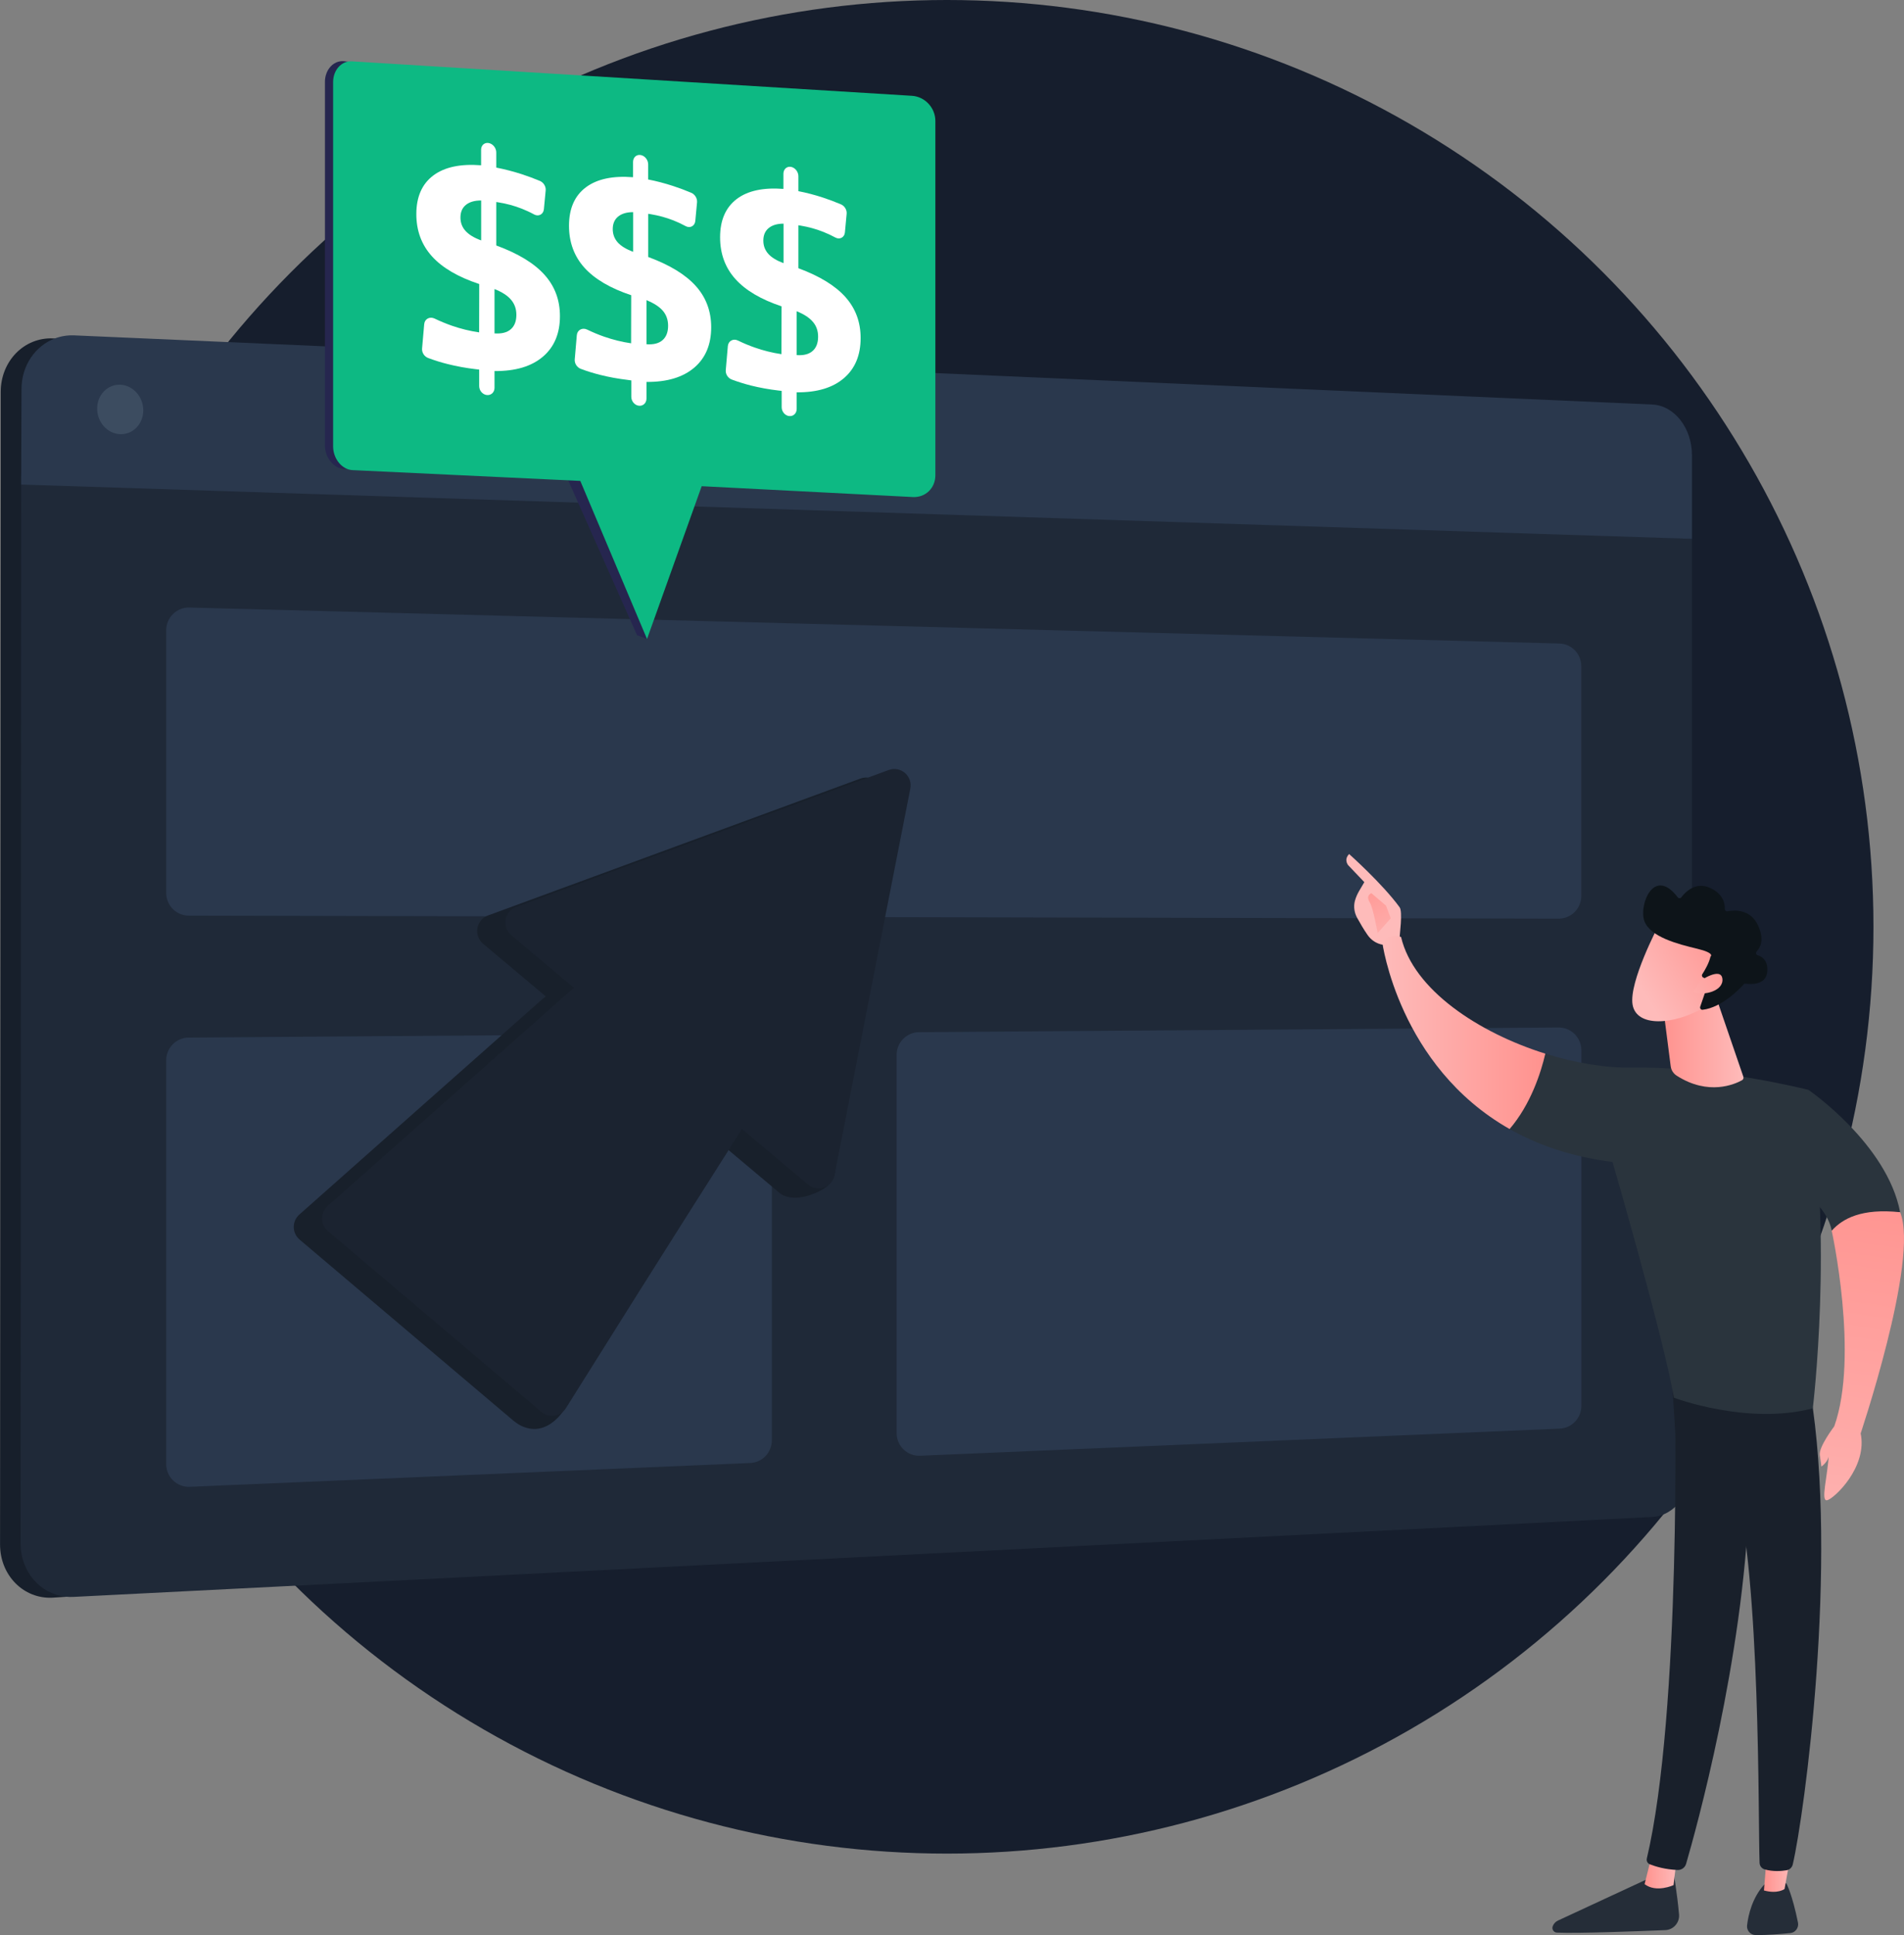 <svg width="187" height="190" viewBox="0 0 187 190" fill="none" xmlns="http://www.w3.org/2000/svg">
<rect x="0" y="0" width="187" height="190" fill="#808080" stroke="none"/>
<circle cx="93" cy="91" r="91" fill="#161E2D"/>
<path d="M164.091 44.98V144.027C164.091 146.683 162.37 146.877 160.165 146.991L105.547 150.474L6.478 156.786L5.159 156.872C2.317 157.018 1.77631e-05 154.677 0.005 151.642L0.07 47.04V38.489C0.07 35.455 2.37 33.102 5.212 33.227L5.395 33.238L42.268 34.849L160.171 40.009C162.369 40.096 164.091 42.324 164.091 44.98Z" fill="#171F2B"/>
<path d="M166.177 52.909V143.93C166.177 146.591 164.455 148.841 162.251 148.949L105.836 151.805L7.191 156.797C6.944 156.808 6.703 156.802 6.462 156.775C3.963 156.521 2.021 154.325 2.021 151.55L2.075 47.565V46.759L46.129 48.403L164.016 52.817L166.177 52.909Z" fill="#1F2938"/>
<path d="M166.177 44.704V52.909L164.032 52.838L46.151 49.009L2.081 47.576V46.77L2.113 38.203C2.113 35.882 3.475 33.952 5.384 33.232C5.974 33.01 6.617 32.902 7.288 32.929L42.059 34.449L162.257 39.717C164.455 39.809 166.177 42.043 166.177 44.704Z" fill="#2A384D"/>
<path d="M14.072 40.29C14.072 41.626 13.058 42.676 11.808 42.632C10.554 42.589 9.54 41.459 9.54 40.117C9.54 38.776 10.559 37.727 11.814 37.775C13.058 37.824 14.072 38.955 14.072 40.29Z" fill="#3C4C60"/>
<path d="M153.087 90.201L18.533 89.903C17.311 89.903 16.324 88.903 16.324 87.67V61.887C16.324 60.632 17.348 59.621 18.598 59.653L153.151 63.185C154.352 63.217 155.307 64.207 155.307 65.419V87.962C155.307 89.2 154.315 90.201 153.087 90.201Z" fill="#2A384D"/>
<path d="M73.682 143.648L18.63 145.985C17.369 146.039 16.324 145.022 16.324 143.757V104.112C16.324 102.884 17.305 101.889 18.522 101.878L73.575 101.472C74.803 101.461 75.806 102.467 75.806 103.706V141.42C75.806 142.615 74.868 143.6 73.682 143.648Z" fill="#2A384D"/>
<path d="M153.189 140.273L90.365 142.935C89.105 142.989 88.06 141.972 88.06 140.706V103.582C88.06 102.354 89.041 101.359 90.258 101.348L153.081 100.888C154.309 100.877 155.312 101.883 155.312 103.122V138.045C155.307 139.24 154.374 140.225 153.189 140.273Z" fill="#2A384D"/>
<path d="M86.107 76.733C85.668 76.355 85.056 76.241 84.515 76.441L47.915 89.892C47.373 90.093 46.982 90.563 46.885 91.136C46.789 91.704 46.998 92.288 47.438 92.656L53.605 97.838C53.594 97.843 53.583 97.854 53.572 97.859C53.363 98.022 53.16 98.195 52.961 98.373C49.282 101.629 45.609 104.885 41.935 108.141C37.758 111.846 33.575 115.551 29.398 119.256C29.044 119.569 28.845 120.018 28.851 120.489C28.856 120.959 29.065 121.408 29.424 121.711C36.45 127.655 43.442 133.583 50.414 139.484C50.467 139.532 50.532 139.576 50.591 139.614C50.591 139.614 52.934 141.707 55.283 138.618C54.634 138.445 53.942 138.234 53.454 138.078C55.556 134.724 57.659 131.371 59.766 128.028C63.064 122.793 66.373 117.568 69.692 112.349C69.832 112.133 69.96 111.911 70.084 111.689L76.589 117.152C76.589 117.152 76.637 117.2 76.739 117.26C76.868 117.346 77.002 117.411 77.147 117.455C77.65 117.628 78.503 117.736 79.753 117.271C81.946 116.454 81.941 115.464 82.026 115.042C82.075 114.799 80.713 114.583 79.538 114.437L86.633 78.28C86.751 77.702 86.547 77.112 86.107 76.733Z" fill="#18202B"/>
<path d="M71.961 95.447C68.315 92.386 61.499 93.132 56.351 97.021C56.142 97.183 55.938 97.356 55.739 97.535C52.061 100.791 48.387 104.047 44.714 107.303C40.536 111.008 36.353 114.713 32.176 118.417C31.822 118.731 31.624 119.18 31.629 119.651C31.634 120.121 31.843 120.57 32.203 120.873C39.228 126.817 46.221 132.745 53.192 138.646C53.546 138.948 54.013 139.078 54.468 139.002C54.924 138.932 55.332 138.662 55.578 138.267C57.895 134.567 60.212 130.873 62.539 127.179C65.837 121.944 69.146 116.719 72.465 111.5C72.61 111.278 72.744 111.051 72.873 110.824C75.887 105.177 75.586 98.487 71.961 95.447Z" fill="#1B2330"/>
<path d="M88.88 75.895C88.44 75.516 87.829 75.403 87.287 75.603L50.688 89.054C50.146 89.254 49.755 89.725 49.658 90.298C49.561 90.866 49.77 91.45 50.21 91.818L79.362 116.308C79.796 116.676 80.391 116.779 80.922 116.589C81.453 116.4 81.85 115.94 81.962 115.378L89.406 77.437C89.524 76.863 89.32 76.274 88.88 75.895Z" fill="#1B2330"/>
<path d="M55.428 46.316L62.566 62.368L63.558 62.742C63.558 62.742 62.936 56.803 62.797 56.386C62.657 55.97 59.976 47.414 59.976 47.414L55.428 46.316Z" fill="#26264F"/>
<path d="M87.84 11.592L33.731 6.005C32.734 5.946 31.913 6.865 31.913 8.034V43.73C31.913 44.931 32.782 46.002 33.801 46.051L83.357 45.174C84.563 45.223 90.768 47.792 90.768 46.526V11.857C90.773 10.554 89.116 11.674 87.84 11.592Z" fill="#26264F"/>
<path d="M89.566 9.407L34.546 6.022C33.543 5.962 32.717 6.882 32.717 8.055V43.833C32.717 45.039 33.586 46.11 34.616 46.159L56.994 47.219L63.547 62.742L68.915 47.738L89.652 48.803C90.896 48.863 91.867 47.927 91.867 46.656V11.895C91.872 10.586 90.848 9.489 89.566 9.407Z" fill="#0DB983"/>
<path d="M47.996 14.043C48.408 14.118 48.741 14.529 48.741 14.967V16.455C49.567 16.617 50.387 16.828 51.213 17.093C51.819 17.288 52.425 17.515 53.026 17.764C53.385 17.915 53.632 18.31 53.594 18.699L53.417 20.549C53.369 21.041 52.902 21.296 52.463 21.058C52.066 20.841 51.664 20.657 51.245 20.49C50.521 20.203 49.755 19.997 48.95 19.868L48.741 19.835V24.102C50.891 24.892 52.463 25.849 53.482 26.985C54.495 28.116 54.994 29.462 54.994 31.042C54.994 32.745 54.436 34.071 53.321 35.022C52.195 35.98 50.618 36.45 48.569 36.434V38.078C48.569 38.516 48.237 38.83 47.824 38.787H47.813C47.4 38.743 47.062 38.349 47.062 37.911V36.288L46.73 36.25C45.77 36.137 44.848 35.969 43.968 35.747C43.314 35.585 42.676 35.385 42.054 35.152C41.678 35.012 41.421 34.622 41.453 34.222L41.662 31.831C41.705 31.312 42.209 31.047 42.687 31.28C43.239 31.545 43.802 31.777 44.37 31.977C45.255 32.286 46.151 32.502 47.057 32.637L47.068 27.889C44.998 27.202 43.448 26.298 42.429 25.173C41.405 24.043 40.89 22.658 40.89 21.02C40.89 19.327 41.448 18.061 42.558 17.228C43.663 16.401 45.228 16.071 47.25 16.228V14.702C47.25 14.264 47.583 13.972 47.996 14.043ZM47.25 19.684C46.612 19.684 46.113 19.83 45.759 20.116C45.4 20.408 45.223 20.82 45.223 21.36C45.223 21.869 45.389 22.307 45.722 22.675C46.054 23.042 46.564 23.351 47.256 23.605V19.684H47.25ZM48.569 28.381V32.735C49.261 32.783 49.792 32.654 50.162 32.334C50.532 32.015 50.715 31.539 50.715 30.912C50.715 30.339 50.543 29.846 50.2 29.441C49.862 29.03 49.315 28.678 48.569 28.381Z" fill="white"/>
<path d="M62.925 15.222C63.333 15.292 63.66 15.703 63.66 16.141V17.623C64.475 17.78 65.29 17.996 66.105 18.261C66.706 18.456 67.301 18.678 67.897 18.932C68.251 19.083 68.492 19.478 68.46 19.862L68.288 21.701C68.24 22.188 67.779 22.442 67.344 22.204C66.953 21.993 66.556 21.804 66.143 21.642C65.424 21.36 64.668 21.155 63.875 21.025L63.665 20.993V25.233C65.789 26.017 67.344 26.969 68.352 28.099C69.35 29.219 69.849 30.566 69.849 32.134C69.849 33.827 69.296 35.147 68.192 36.093C67.076 37.045 65.516 37.516 63.494 37.5V39.133C63.494 39.566 63.161 39.885 62.754 39.836H62.743C62.336 39.793 62.003 39.398 62.003 38.965V37.353L61.67 37.305C60.721 37.191 59.81 37.029 58.936 36.807C58.292 36.645 57.659 36.45 57.043 36.218C56.673 36.077 56.415 35.688 56.447 35.293L56.651 32.913C56.694 32.399 57.193 32.134 57.665 32.361C58.212 32.626 58.769 32.859 59.327 33.054C60.201 33.357 61.086 33.578 61.982 33.708L61.992 28.986C59.949 28.305 58.415 27.407 57.407 26.293C56.394 25.173 55.884 23.794 55.884 22.166C55.884 20.479 56.437 19.224 57.536 18.396C58.63 17.574 60.18 17.244 62.175 17.401V15.887C62.185 15.443 62.518 15.151 62.925 15.222ZM62.185 20.83C61.553 20.83 61.059 20.976 60.711 21.263C60.357 21.55 60.18 21.966 60.18 22.496C60.18 22.999 60.346 23.437 60.668 23.8C60.995 24.162 61.499 24.47 62.185 24.724V20.83ZM63.494 29.473V33.8C64.18 33.849 64.706 33.719 65.07 33.4C65.435 33.081 65.617 32.61 65.617 31.983C65.617 31.41 65.446 30.923 65.108 30.523C64.77 30.122 64.228 29.771 63.494 29.473Z" fill="white"/>
<path d="M77.683 16.384C78.085 16.455 78.413 16.866 78.413 17.299V18.77C79.217 18.927 80.021 19.137 80.831 19.402C81.426 19.597 82.016 19.819 82.601 20.068C82.949 20.219 83.191 20.609 83.153 20.993L82.982 22.821C82.939 23.308 82.478 23.556 82.049 23.324C81.662 23.113 81.266 22.929 80.858 22.767C80.15 22.485 79.399 22.28 78.616 22.15L78.413 22.118V26.336C80.515 27.115 82.054 28.062 83.046 29.181C84.033 30.295 84.526 31.631 84.526 33.189C84.526 34.876 83.984 36.185 82.89 37.126C81.791 38.073 80.247 38.538 78.246 38.522V40.15C78.246 40.583 77.919 40.896 77.517 40.853H77.506C77.104 40.81 76.772 40.42 76.772 39.987V38.381L76.445 38.343C75.506 38.23 74.605 38.068 73.742 37.851C73.104 37.689 72.482 37.494 71.87 37.267C71.5 37.126 71.248 36.742 71.28 36.347L71.484 33.984C71.527 33.47 72.02 33.211 72.482 33.438C73.023 33.703 73.57 33.93 74.128 34.125C74.991 34.428 75.865 34.644 76.75 34.774L76.761 30.079C74.739 29.403 73.227 28.511 72.23 27.402C71.227 26.288 70.723 24.919 70.723 23.297C70.723 21.62 71.27 20.371 72.353 19.543C73.431 18.726 74.965 18.396 76.943 18.548V17.039C76.954 16.606 77.281 16.314 77.683 16.384ZM76.954 21.961C76.332 21.961 75.844 22.107 75.495 22.393C75.147 22.68 74.97 23.091 74.97 23.621C74.97 24.124 75.131 24.557 75.453 24.919C75.774 25.282 76.273 25.584 76.954 25.839V21.961ZM78.246 30.56V34.866C78.922 34.914 79.442 34.785 79.807 34.465C80.166 34.152 80.349 33.681 80.349 33.059C80.349 32.491 80.182 32.005 79.844 31.61C79.507 31.204 78.976 30.858 78.246 30.56Z" fill="white"/>
<path d="M135.958 92.775C135.872 93.046 136.859 93.462 137.438 92.348C137.46 91.813 137.782 89.525 137.465 89.087C135.776 86.766 132.505 83.857 132.505 83.857C131.952 84.408 132.408 84.949 132.408 84.949L133.996 86.615C133.663 87.221 133.261 87.729 133.068 88.465C132.923 89.016 133.014 89.611 133.288 90.114C133.567 90.623 133.947 91.277 134.307 91.791C134.988 92.77 135.958 92.775 135.958 92.775Z" fill="url(#paint0_linear)"/>
<path d="M134.688 87.697L136.135 88.935L136.591 90.168L135.304 91.612C135.304 91.612 134.87 89.168 134.548 88.643C134.221 88.108 134.387 87.853 134.688 87.697Z" fill="url(#paint1_linear)"/>
<path d="M164.359 183.823C164.359 183.823 164.724 185.911 164.906 187.972C164.976 188.778 164.359 189.481 163.554 189.513C160.83 189.627 154.996 189.848 152.904 189.757C152.588 189.74 152.384 189.416 152.502 189.124C152.599 188.875 152.786 188.675 153.028 188.567L162.659 184.099L164.359 183.823Z" fill="#252D38"/>
<path d="M164.66 182.601L164.365 185.094C164.365 185.094 162.675 185.884 161.522 184.997L162.22 182.217L164.66 182.601Z" fill="url(#paint2_linear)"/>
<path d="M164.439 135.692C164.568 136.341 165.12 168.203 161.742 182.482C161.688 182.715 161.806 182.953 162.026 183.045C162.546 183.255 163.56 183.569 164.777 183.607C165.152 183.618 165.49 183.374 165.598 183.007C166.563 179.691 171.191 163.098 171.791 147.24C172.467 129.521 171.791 146.634 171.791 146.634L171.395 135.682L164.439 135.692Z" fill="#19202B"/>
<path d="M175.444 184.916C175.444 184.916 176.023 185.971 176.586 188.767C176.688 189.27 176.339 189.757 175.83 189.805C174.929 189.897 173.545 190.011 172.435 190C171.926 189.995 171.523 189.546 171.588 189.037C171.711 188.015 172.092 186.338 173.277 185.035L175.444 184.916Z" fill="#252D38"/>
<path d="M175.953 181.703L175.267 185.478C175.267 185.478 174.591 185.987 173.245 185.619L173.572 181.557L175.953 181.703Z" fill="url(#paint3_linear)"/>
<path d="M177.809 136.671C180.57 153.481 177.208 178.22 176.076 183.061C176.007 183.358 175.771 183.585 175.47 183.634C174.966 183.721 174.13 183.786 173.309 183.548C173.025 183.466 172.827 183.207 172.816 182.909C172.666 178.994 172.939 154.963 170.365 145.466C170.237 144.984 169.942 144.563 169.539 144.276L164.547 140.695L164.166 134.908L177.809 136.671Z" fill="#19202B"/>
<path d="M160.208 104.82C168.483 104.685 177.615 107.011 177.615 107.011C180.082 121.527 178.044 138.278 178.044 138.278C171.636 139.971 164.407 137.239 164.407 137.239C163.34 131.171 158.374 114.091 158.374 114.091C154.331 113.582 151.001 112.408 148.255 110.851C150.346 108.406 151.333 105.291 151.762 103.452C154.695 104.371 157.656 104.863 160.208 104.82Z" fill="#2A343D"/>
<path d="M135.76 92.521C136.575 91.531 137.605 92.002 137.605 92.002C138.822 97.189 145.209 101.397 151.773 103.457C151.344 105.296 150.357 108.411 148.266 110.856C137.369 104.68 135.76 92.521 135.76 92.521Z" fill="url(#paint4_linear)"/>
<path d="M174.441 115.091L177.616 107.011C177.616 107.011 185.348 112.311 186.619 119.023C185.161 119.131 182.501 119.515 179.9 120.84C179.326 117.671 174.441 115.091 174.441 115.091Z" fill="#2A343D"/>
<path d="M168.59 98.043L171.223 105.723C171.266 105.853 171.212 105.994 171.1 106.059C170.381 106.459 167.796 107.616 164.681 105.621C164.354 105.415 164.134 105.074 164.086 104.69L163.233 98.043H168.59Z" fill="url(#paint5_linear)"/>
<path d="M162.863 90.931C162.863 90.931 159.972 96.421 160.342 98.638C160.712 100.856 164.295 100.699 167.426 98.898L169.614 92.97L162.863 90.931Z" fill="url(#paint6_linear)"/>
<path d="M167.287 95.983C167.158 95.923 167.115 95.766 167.19 95.653C167.421 95.296 167.855 94.566 167.995 93.927C167.995 93.927 168.515 93.592 166.67 93.148C164.825 92.705 162.08 92.013 161.5 90.433C160.937 88.892 162.417 85.014 164.777 88.102C164.868 88.221 165.045 88.221 165.131 88.102C165.517 87.594 166.536 86.539 167.946 87.177C169.271 87.778 169.416 88.751 169.4 89.243C169.394 89.389 169.523 89.503 169.662 89.476C170.333 89.346 171.936 89.238 172.682 90.898C173.298 92.267 172.896 93.04 172.531 93.419C172.413 93.543 172.467 93.743 172.628 93.792C173.068 93.927 173.636 94.306 173.577 95.339C173.497 96.772 171.909 96.648 171.453 96.583C171.378 96.572 171.303 96.599 171.255 96.653C170.869 97.086 169.115 98.925 167.222 99.147C167.056 99.168 166.933 99.001 166.986 98.844L167.807 96.442C167.844 96.329 167.791 96.21 167.684 96.161L167.287 95.983Z" fill="#0D1419"/>
<path d="M166.955 96.323C166.955 96.323 169.014 94.901 169.164 96.096C169.314 97.297 167.309 97.832 166.316 97.389L166.955 96.323Z" fill="url(#paint7_linear)"/>
<path d="M179.9 120.84C179.9 120.84 182.603 133.134 180.152 140.046C183.155 141.447 182.597 141.188 182.597 141.188C182.597 141.188 188.534 123.696 186.619 119.023C182.839 118.623 180.967 119.645 179.9 120.84Z" fill="url(#paint8_linear)"/>
<path d="M180.152 140.046C180.152 140.046 178.607 142.064 178.731 142.87C178.854 143.675 178.886 144 178.886 144C178.886 144 179.664 143.465 179.615 142.778C179.508 144.952 178.784 147.424 179.444 147.305C180.098 147.186 183.493 144.027 182.726 140.663C180.978 139.446 180.49 139.581 180.152 140.046Z" fill="url(#paint9_linear)"/>
<defs>
<linearGradient id="paint0_linear" x1="30.308" y1="-6.623" x2="-0.493" y2="-34.375" gradientUnits="userSpaceOnUse">
<stop stop-color="#FEBBBA"/>
<stop offset="1" stop-color="#FF928E"/>
</linearGradient>
<linearGradient id="paint1_linear" x1="137.75" y1="94.407" x2="133.528" y2="85.964" gradientUnits="userSpaceOnUse">
<stop stop-color="#FEBBBA"/>
<stop offset="1" stop-color="#FF928E"/>
</linearGradient>
<linearGradient id="paint2_linear" x1="164.661" y1="183.817" x2="161.528" y2="183.817" gradientUnits="userSpaceOnUse">
<stop stop-color="#FEBBBA"/>
<stop offset="1" stop-color="#FF928E"/>
</linearGradient>
<linearGradient id="paint3_linear" x1="175.953" y1="183.655" x2="173.248" y2="183.655" gradientUnits="userSpaceOnUse">
<stop stop-color="#FEBBBA"/>
<stop offset="1" stop-color="#FF928E"/>
</linearGradient>
<linearGradient id="paint4_linear" x1="135.76" y1="101.372" x2="151.767" y2="101.372" gradientUnits="userSpaceOnUse">
<stop stop-color="#FEBBBA"/>
<stop offset="1" stop-color="#FF928E"/>
</linearGradient>
<linearGradient id="paint5_linear" x1="171.24" y1="102.398" x2="163.231" y2="102.398" gradientUnits="userSpaceOnUse">
<stop stop-color="#FEBBBA"/>
<stop offset="1" stop-color="#FF928E"/>
</linearGradient>
<linearGradient id="paint6_linear" x1="161.326" y1="97.259" x2="170.172" y2="91.909" gradientUnits="userSpaceOnUse">
<stop stop-color="#FEBBBA"/>
<stop offset="1" stop-color="#FF928E"/>
</linearGradient>
<linearGradient id="paint7_linear" x1="163.639" y1="99.279" x2="171.598" y2="94.466" gradientUnits="userSpaceOnUse">
<stop stop-color="#FEBBBA"/>
<stop offset="1" stop-color="#FF928E"/>
</linearGradient>
<linearGradient id="paint8_linear" x1="177.946" y1="161.792" x2="184.567" y2="114.644" gradientUnits="userSpaceOnUse">
<stop stop-color="#FEBBBA"/>
<stop offset="1" stop-color="#FF928E"/>
</linearGradient>
<linearGradient id="paint9_linear" x1="178.721" y1="157.255" x2="184.005" y2="119.631" gradientUnits="userSpaceOnUse">
<stop stop-color="#FEBBBA"/>
<stop offset="1" stop-color="#FF928E"/>
</linearGradient>
</defs>
</svg>
